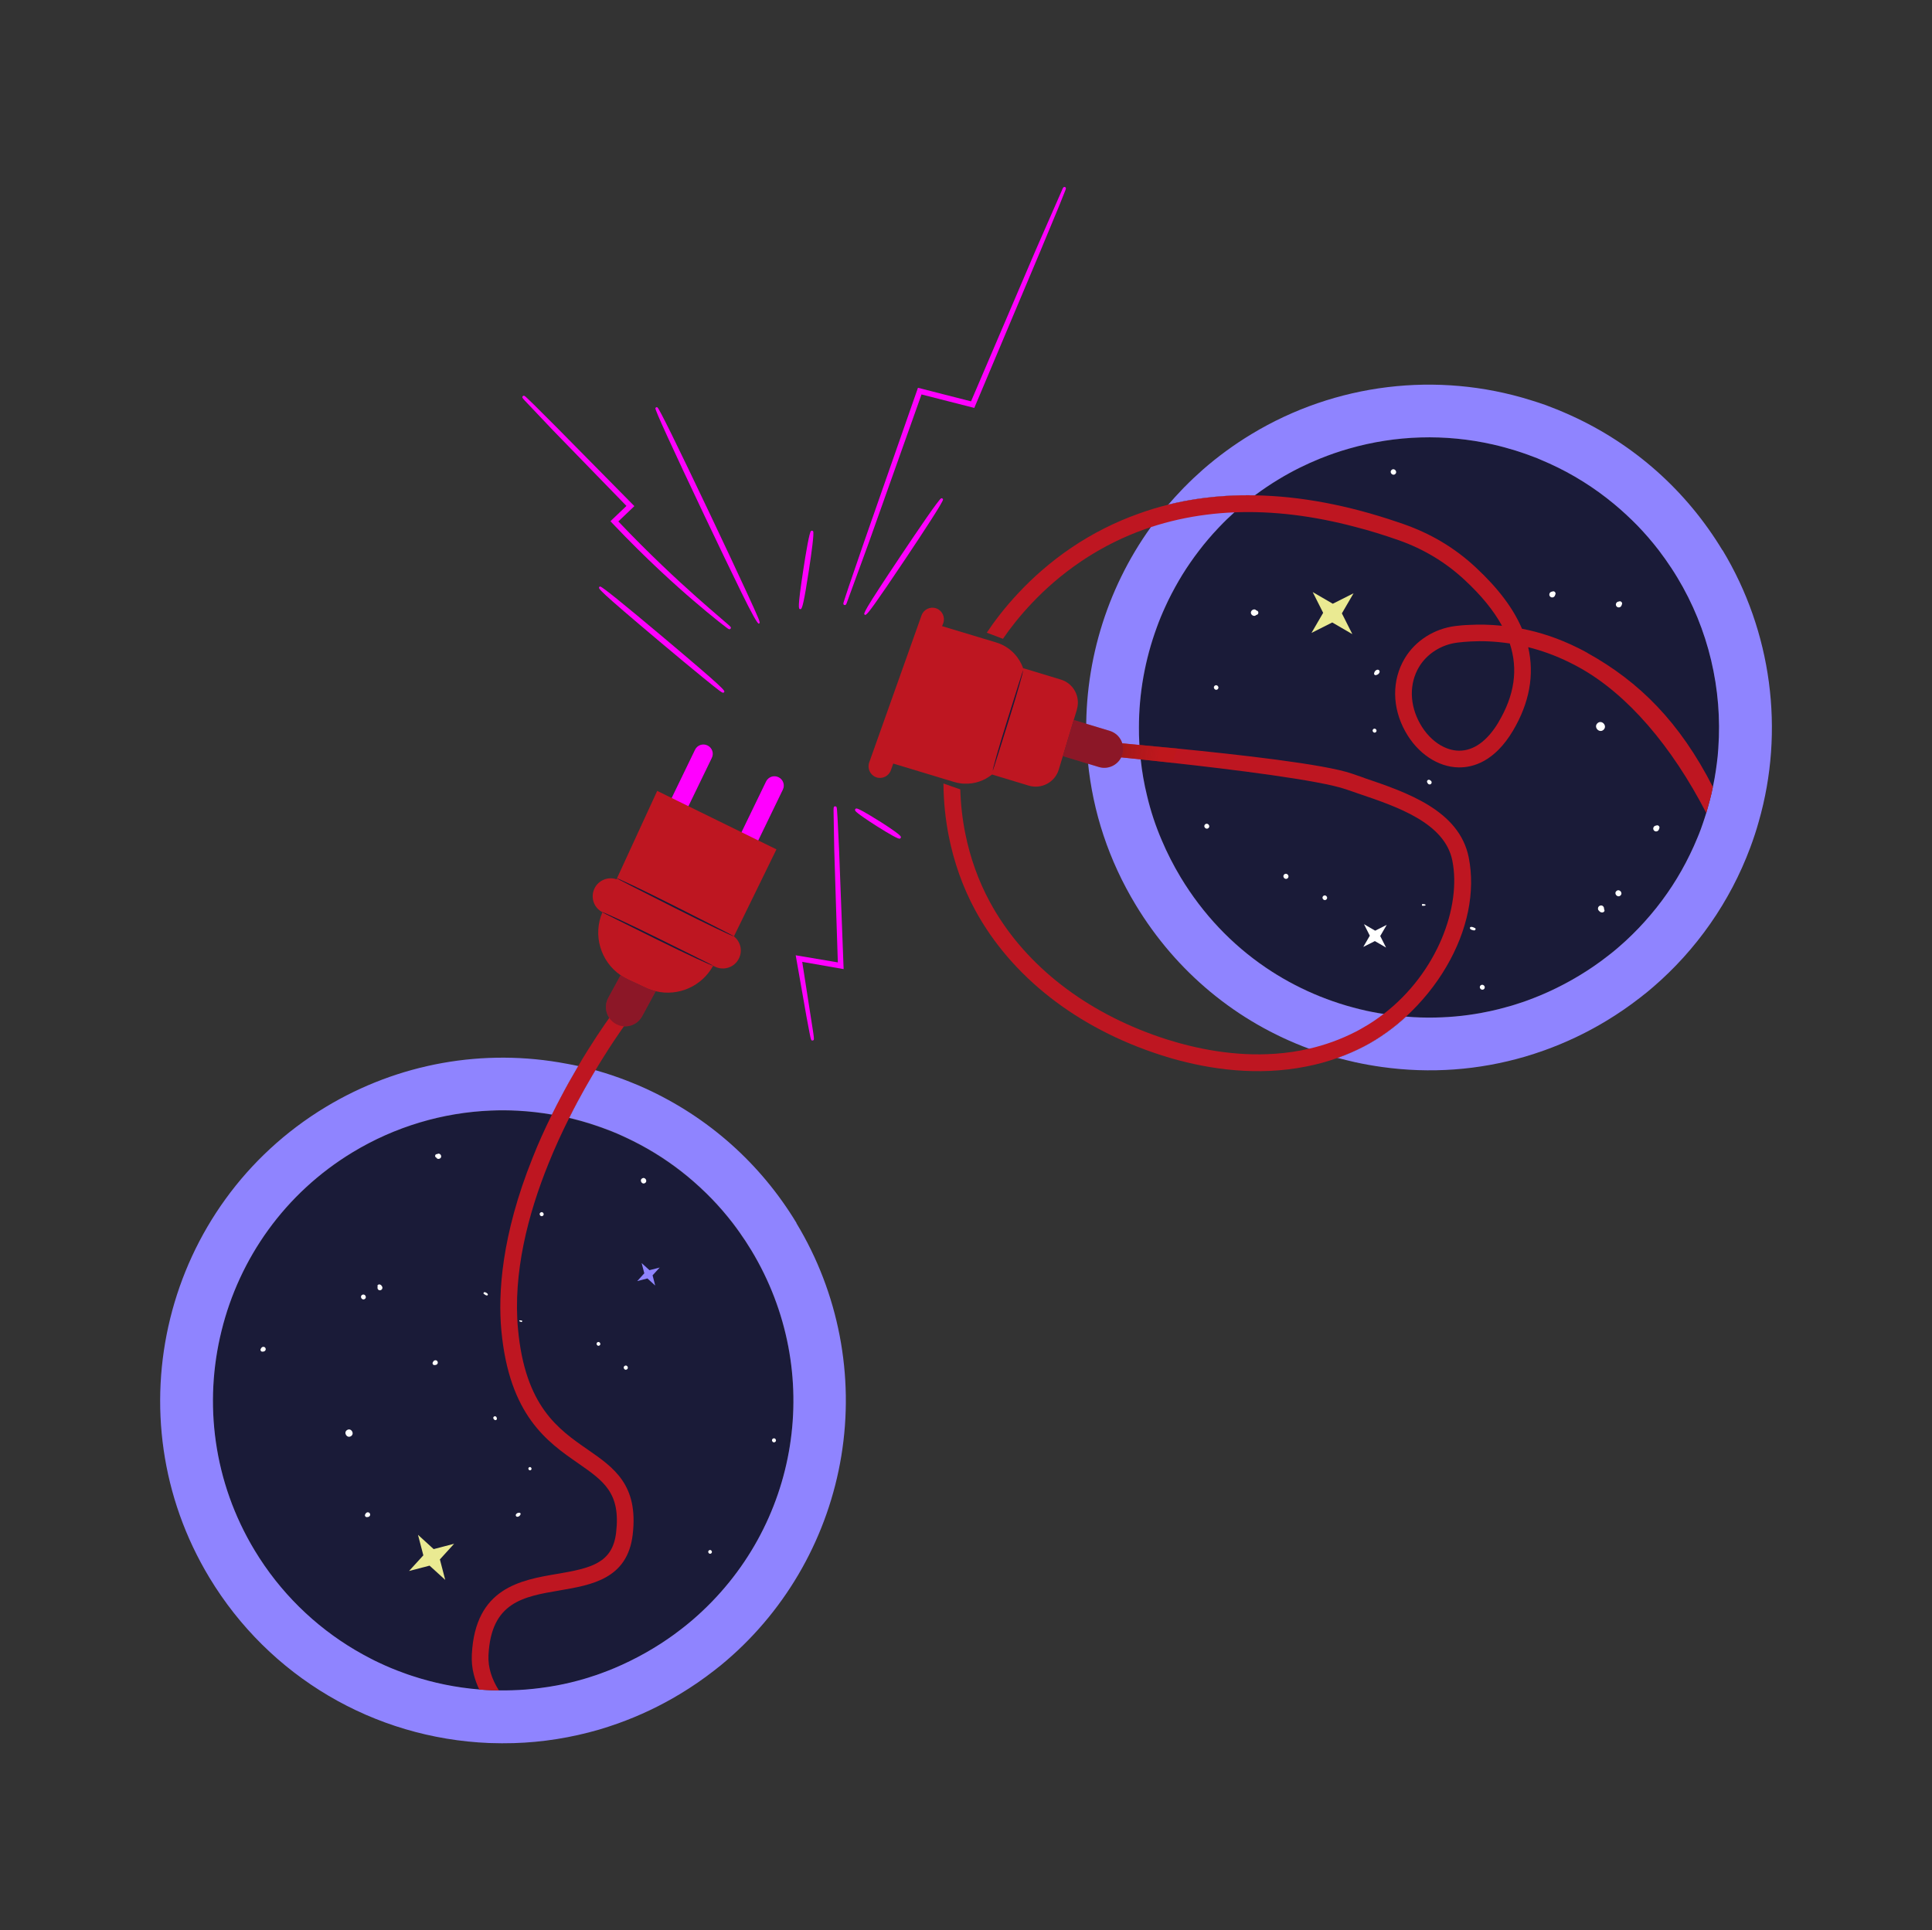 <?xml version="1.0" encoding="UTF-8"?>
<svg id="Power_Off" data-name="Power Off" xmlns="http://www.w3.org/2000/svg" xmlns:xlink="http://www.w3.org/1999/xlink" viewBox="0 0 397.13 396.85">
  <rect x="0" y="0" width="397.13" height="396.85" fill="#333333" stroke="none"/>
  <defs>
    <style>
      .cls-1 {
        fill: #eaea92;
      }

      .cls-2 {
        fill: #fff;
      }

      .cls-3 {
        fill: url(#Dégradé_sans_nom_70);
      }

      .cls-4 {
        fill: #484960;
      }

      .cls-5 {
        fill: #f0f;
      }

      .cls-6, .cls-7 {
        fill: #1a1b38;
      }

      .cls-8 {
        fill: #be1621;
      }

      .cls-9 {
        fill: #8f84ff;
      }

      .cls-7 {
        opacity: .3;
      }
    </style>
    <linearGradient id="Dégradé_sans_nom_70" data-name="Dégradé sans nom 70" x1="3691.32" y1="4318.86" x2="3681.99" y2="4311.56" gradientTransform="translate(5619.39 1941.51) rotate(148.86)" gradientUnits="userSpaceOnUse">
      <stop offset="0" stop-color="#871818"/>
      <stop offset="1" stop-color="#bf1818" stop-opacity=".5"/>
    </linearGradient>
  </defs>
  <path class="cls-6" d="M344.8,118.73c6.42,10.62,9.31,22.95,8.42,35.17-.07,1.01-.17,2.03-.3,3.04-.07.52-.13,1.02-.21,1.52-.15,1.02-.32,2.03-.54,3.03-.02.11-.05.22-.07.32-.18.9-.38,1.79-.62,2.68-.13.5-.27,1-.41,1.5-.1.39-.22.78-.33,1.17-.11.35-.22.71-.34,1.07-.25.75-.51,1.51-.79,2.26-.22.59-.45,1.17-.69,1.75-.47,1.16-.98,2.29-1.53,3.41-1.09,2.23-2.32,4.41-3.66,6.49-.34.51-.68,1.03-1.04,1.54-1.42,2.03-2.97,3.98-4.63,5.82-.83.93-1.69,1.81-2.57,2.68-.89.88-1.8,1.71-2.74,2.52-.17.14-.33.29-.51.44-.54.44-1.13.93-1.77,1.42-.45.35-.9.7-1.37,1.04-3.73,2.73-8.02,5.17-12.49,7.05-.93.39-1.87.75-2.8,1.09-.58.21-1.14.39-1.69.57-.55.18-1.1.35-1.63.51-1.52.44-3.06.83-4.6,1.15-3.59.75-7.22,1.15-10.86,1.23h-.01c-1.98.03-3.98-.03-5.96-.19h-.01c-1.14-.08-2.28-.21-3.43-.37-.39-.06-.76-.12-1.14-.18h-.01c-.4-.05-.81-.12-1.22-.2-.78-.15-1.56-.3-2.31-.46-7.55-1.66-14.53-4.67-20.72-8.86-7-4.75-12.95-11.02-17.49-18.53-1.5-2.49-2.8-5.03-3.91-7.66-1.26-2.97-2.28-6.03-3.03-9.18-.6-2.44-1.03-4.91-1.3-7.44-.03-.26-.06-.51-.08-.77-.08-.71-.14-1.45-.18-2.2-.01-.16-.02-.34-.03-.52h0c-.05-1.02-.08-2.03-.07-3.04,0-7.09,1.27-14.08,3.68-20.65.51-1.41,1.08-2.79,1.71-4.16.21-.45.42-.9.63-1.35.88-1.81,1.83-3.56,2.89-5.26.53-.85,1.08-1.69,1.65-2.52.57-.82,1.15-1.64,1.77-2.43.61-.81,1.24-1.58,1.9-2.36.65-.76,1.32-1.52,2.02-2.25l.34-.36c.94-.99,1.96-1.97,3.04-2.95.23-.22.47-.43.71-.64,1.12-.99,2.29-1.93,3.51-2.84,1.58-1.18,3.23-2.29,4.94-3.32,2.73-1.65,5.58-3.07,8.51-4.25.97-.39,1.95-.76,2.94-1.1.02,0,.01,0,.01,0,.99-.34,1.99-.65,3-.94,9.55-2.73,19.69-3.06,29.5-.84,1.55.35,3.09.76,4.62,1.24.85.27,1.7.55,2.5.84.71.25,1.37.51,2,.75.42.18.83.35,1.25.54.43.18.84.35,1.26.55,4.8,2.17,9.23,4.96,13.23,8.27,1.71,1.41,3.35,2.93,4.9,4.52,1.55,1.61,3,3.29,4.37,5.07.46.6.9,1.2,1.33,1.81.87,1.22,1.69,2.47,2.47,3.77Z"/>
  <path class="cls-6" d="M154.43,257.1c15.11,25.01,10.04,56.96-12.06,75.98-.47.38-1.03.86-1.65,1.36-.21.17-.42.34-.64.5-.48.37-.98.76-1.48,1.12-3.71,2.69-7.96,5.11-12.37,6.97-.93.39-1.87.75-2.8,1.09-.57.2-1.13.39-1.68.57-.55.18-1.1.35-1.65.52-1.81.53-3.65.98-5.5,1.33-1.23.22-2.47.42-3.72.58-1.87.24-3.76.39-5.66.44-1.37.04-2.75.03-4.22-.02-5.65-.23-11.14-1.25-16.37-2.96-.59-.19-1.17-.39-1.74-.61-1.71-.62-3.39-1.33-5.04-2.1-.56-.25-1.11-.53-1.64-.81-1.08-.55-2.13-1.13-3.18-1.75-8.36-4.93-15.5-11.92-20.69-20.5-8.5-14.08-10.49-30.3-6.82-45.13,3.64-14.82,12.94-28.27,27.03-36.78,8.67-5.24,18.43-8.14,28.38-8.53,1.81-.08,3.63-.07,5.45.03,2.72.14,5.45.48,8.17.99,1.07.2,2.17.43,3.29.72.56.14,1.11.28,1.66.44.55.16,1.08.32,1.59.47.84.28,1.7.55,2.56.86.4.15.79.29,1.18.44.28.11.55.21.84.32.82.33,1.65.68,2.46,1.06.68.32,1.37.64,2.04.98,4.03,2.01,7.78,4.46,11.2,7.29,1.71,1.41,3.35,2.93,4.9,4.53,1.54,1.6,3,3.28,4.37,5.06.45.59.89,1.19,1.33,1.81.86,1.21,1.69,2.47,2.47,3.76Z"/>
  <path class="cls-4" d="M245.8,102.94l.32-.32s.02-.03.03-.05c-.11.12-.22.23-.34.36Z"/>
  <path class="cls-9" d="M257.96,101.84c-1.21.9-2.39,1.85-3.51,2.84-.24.21-.48.42-.71.64-1.08.98-2.11,1.96-3.04,2.95l-.34.36c-.7.73-1.37,1.49-2.02,2.25-.66.78-1.29,1.55-1.9,2.36-.62.8-1.2,1.61-1.77,2.43-.57.82-1.12,1.66-1.65,2.52-1.05,1.71-2,3.46-2.89,5.26-.21.45-.42.9-.63,1.35-.63,1.36-1.2,2.75-1.71,4.16-2.41,6.57-3.69,13.56-3.68,20.65-.01,1.01.02,2.01.07,3.03h0c0,.19.02.37.03.53.03.75.1,1.49.18,2.2.03.25.05.5.08.77.27,2.52.7,5,1.3,7.44.74,3.14,1.75,6.21,3.03,9.18,1.11,2.62,2.41,5.17,3.91,7.66,4.54,7.51,10.49,13.78,17.49,18.53,6.18,4.19,13.17,7.22,20.72,8.88.76.16,1.53.32,2.31.45.41.08.82.15,1.22.2.39.06.77.13,1.15.18,1.15.16,2.3.29,3.43.37-1.26,1.15-2.58,2.23-3.93,3.21-1.53,1.11-3.11,2.09-4.72,2.92-1.8.93-3.61,1.72-5.43,2.36-1.98-.55-3.94-1.18-5.84-1.89-14.86-5.49-27.32-15.77-35.68-29.61-5.49-9.09-8.8-19.02-9.82-29.52-.11-1.1-.2-2.22-.25-3.33-.8-16.05,3.94-31.91,13.21-44.8,1.14-1.59,2.33-3.13,3.6-4.61,1.96-.48,3.95-.88,5.98-1.18-.11.12-.22.23-.34.36l.32-.32s.02-.03.03-.05c.49-.07,1-.14,1.51-.21,1.47-.18,2.93-.32,4.43-.41,1.94-.13,3.9-.16,5.88-.12Z"/>
  <path class="cls-9" d="M354.08,113.12c10.1,16.73,12.81,37.07,7.44,55.79-.48,1.74-1.07,3.54-1.76,5.38-4.13,11.08-11.04,20.98-19.97,28.66-.71.61-1.65,1.41-2.69,2.19-2.14,1.67-4.47,3.28-6.91,4.75-4.03,2.44-8.32,4.48-12.79,6.08-1.33.48-2.6.88-3.89,1.27-9.61,2.81-19.5,3.52-29.42,2.14-1.87-.26-3.72-.59-5.5-.98-1.22-.28-2.43-.57-3.63-.89,1.82-.65,3.63-1.43,5.43-2.36,1.61-.83,3.19-1.82,4.72-2.92,1.35-.97,2.67-2.05,3.93-3.21,1.99.18,3.98.23,5.97.19h.01c3.65-.07,7.28-.47,10.86-1.23,1.54-.31,3.08-.71,4.6-1.15.54-.16,1.09-.32,1.63-.51.56-.17,1.12-.36,1.69-.57.93-.34,1.87-.7,2.8-1.09,4.46-1.86,8.76-4.31,12.49-7.05.47-.34.92-.68,1.37-1.04.65-.49,1.24-.97,1.77-1.42.18-.15.34-.29.51-.44.95-.81,1.85-1.64,2.74-2.52.89-.86,1.74-1.76,2.57-2.68,1.66-1.84,3.22-3.79,4.63-5.82.35-.51.7-1.03,1.04-1.54,1.35-2.07,2.58-4.25,3.66-6.49.55-1.12,1.06-2.26,1.53-3.41.25-.57.47-1.16.69-1.74.27-.76.54-1.52.78-2.27.12-.36.23-.72.34-1.07.11-.39.23-.79.33-1.17.15-.5.28-1,.41-1.5.24-.89.44-1.79.62-2.68.02-.11.05-.21.07-.32.21-1,.39-2.01.54-3.03.08-.5.14-1,.21-1.52.14-1.01.24-2.03.3-3.04.88-12.22-2.01-24.55-8.42-35.17-.78-1.3-1.61-2.55-2.47-3.77-.44-.61-.88-1.22-1.33-1.81-1.37-1.78-2.82-3.46-4.37-5.07-1.55-1.58-3.18-3.1-4.9-4.52-3.99-3.3-8.43-6.1-13.23-8.27-.42-.2-.83-.37-1.26-.55-.42-.18-.83-.35-1.25-.54-.63-.24-1.29-.5-2-.75-.81-.29-1.65-.57-2.5-.84-1.52-.47-3.07-.89-4.62-1.24-9.81-2.22-19.95-1.9-29.5.84-1.01.29-2.01.59-3,.94,0,0,0,.01-.01,0-.99.34-1.96.71-2.94,1.1-2.93,1.18-5.78,2.6-8.51,4.25-1.71,1.03-3.36,2.14-4.94,3.32-1.98-.04-3.95,0-5.88.12-1.5.09-2.96.23-4.43.41-.51.07-1.02.14-1.51.21-2.03.3-4.01.69-5.98,1.18.87-1,1.76-1.99,2.69-2.96l.67-.7h.01c1.18-1.21,2.45-2.4,3.76-3.56,3.07-2.68,6.43-5.14,9.99-7.29,17.24-10.42,38.15-12.96,57.33-6.98.96.29,1.99.63,3.02.99l.03.02h.03c.78.3,1.53.58,2.29.89l.07.02.07.03c.92.39,1.88.79,2.84,1.23,12.96,5.89,23.72,15.47,31.1,27.69Z"/>
  <path class="cls-9" d="M120.42,219.55c-.5-.13-1.03-.25-1.55-.37-.09.17-.2.35-.3.52-1.1,1.86-2.24,3.9-3.39,6.1-.47.89-.94,1.79-1.41,2.74-.11.21-.21.42-.31.62.36.06.72.13,1.09.19.81.15,1.62.31,2.45.52.56-1.14,1.13-2.25,1.7-3.31,1.03-1.93,2.06-3.75,3.04-5.41.22-.37.44-.74.65-1.09-.64-.18-1.29-.35-1.95-.51Z"/>
  <path class="cls-9" d="M163.71,251.49c8.67,14.34,11.94,31.34,9.23,47.84-2.68,16.33-11.02,31.24-23.52,42-.76.66-1.68,1.42-2.68,2.18-2.14,1.67-4.47,3.28-6.91,4.75-4.03,2.44-8.32,4.48-12.79,6.08-1.33.48-2.6.88-3.89,1.27-5.71,1.66-11.63,2.61-17.55,2.78-1.6.05-3.24.04-5.04-.02-23.74-.97-45.24-13.67-57.5-33.98-20.1-33.26-9.38-76.69,23.88-96.78,14.9-9,32.5-12.16,49.56-8.9.8.14,1.6.3,2.38.47-.09.17-.2.35-.3.52-1.1,1.86-2.24,3.9-3.39,6.1-.47.89-.94,1.79-1.41,2.74-.11.21-.21.42-.31.62-2.36-.41-4.73-.68-7.08-.8-1.82-.1-3.64-.11-5.45-.03-9.95.4-19.71,3.3-28.38,8.53-14.09,8.51-23.39,21.96-27.03,36.78-3.67,14.83-1.68,31.05,6.82,45.13,5.19,8.59,12.34,15.57,20.69,20.5,1.03.61,2.1,1.19,3.18,1.75.54.28,1.08.56,1.64.81,1.64.78,3.32,1.49,5.04,2.1.57.22,1.14.42,1.74.61,4.45,1.48,9.11,2.43,13.89,2.82.82.07,1.65.12,2.47.15.53.02,1.06.03,1.57.04.91.01,1.79,0,2.66-.03,1.9-.05,3.79-.2,5.66-.44,1.25-.15,2.49-.35,3.72-.58,1.86-.35,3.7-.8,5.5-1.33.54-.16,1.09-.32,1.65-.52.55-.16,1.11-.36,1.68-.57.93-.34,1.87-.7,2.8-1.09,4.41-1.85,8.67-4.27,12.37-6.97.5-.36,1-.74,1.48-1.12.22-.16.43-.33.64-.5.63-.49,1.19-.97,1.65-1.36,22.09-19.02,27.16-50.98,12.06-75.98-.78-1.29-1.6-2.54-2.47-3.76-.44-.62-.88-1.23-1.33-1.81-1.36-1.77-2.82-3.46-4.37-5.06-1.55-1.59-3.19-3.11-4.9-4.53-3.43-2.83-7.17-5.28-11.2-7.29-.67-.34-1.36-.66-2.04-.98-.81-.38-1.64-.73-2.46-1.06-.7-.27-1.34-.52-2.02-.76-.86-.31-1.72-.58-2.56-.86-.5-.16-1.05-.31-1.59-.47-.54-.15-1.09-.3-1.66-.44-.28-.07-.56-.14-.84-.2.56-1.14,1.13-2.25,1.7-3.31,1.03-1.93,2.06-3.75,3.04-5.41.22-.37.44-.74.65-1.09.66.19,1.33.38,1.95.58.89.28,1.94.62,2.97,1,.77.28,1.55.57,2.38.91,1.03.4,2.02.83,2.94,1.25,12.97,5.91,23.73,15.49,31.1,27.69Z"/>
  <path class="cls-8" d="M129.36,209.48c-.07.1-2.27,2.99-5.28,7.81-.54.86-1.12,1.79-1.7,2.77-.21.35-.42.72-.65,1.09-.98,1.66-2.01,3.48-3.04,5.41-.57,1.06-1.14,2.17-1.7,3.31-1.46,2.91-2.91,6.05-4.23,9.33-4.25,10.49-7.35,22.55-6.28,34.08,1.47,15.86,8.29,20.58,14.32,24.75,5.39,3.74,10.48,7.26,9.25,17.52-1.08,9.07-8.44,10.32-14.93,11.43-7.58,1.29-14.16,2.4-14.71,13.33-.12,2.5.67,4.93,2.15,7.26-.51,0-1.04-.02-1.57-.04-.82-.04-1.66-.08-2.47-.15-.49-1.03-.87-2.08-1.14-3.14-.34-1.33-.46-2.7-.39-4.1.69-13.69,10.03-15.27,17.56-16.55,7.01-1.18,11.34-2.24,12.09-8.44.98-8.21-2.53-10.63-7.81-14.31-6.29-4.36-14.13-9.8-15.77-27.24-.71-7.61,0-19.54,6.4-35.51,1.12-2.85,2.45-5.82,3.99-8.93.1-.2.2-.42.31-.62.47-.95.94-1.85,1.41-2.74,1.15-2.2,2.29-4.24,3.39-6.1.1-.18.21-.35.3-.52.68-1.17,1.33-2.27,1.98-3.28,2.6-4.16,4.65-7,5.45-8.06.19-.25.3-.41.34-.46l.33.27,2.39,1.84Z"/>
  <path class="cls-8" d="M134.79,203.8l-2.79,5.14c-1.05,1.93-3.45,2.65-5.38,1.6-1.93-1.05-2.64-3.46-1.59-5.39l2.54-4.66c.48.35,1.01.64,1.56.9l3.64,1.7c.66.3,1.34.54,2.03.7Z"/>
  <path class="cls-6" d="M151.55,172.89l5.91-12.21c.46-.96,1.62-1.36,2.57-.89h0c.96.46,1.36,1.62.89,2.57l-5.91,12.21-3.47-1.68Z"/>
  <path class="cls-6" d="M136.95,166.36l5.91-12.21c.46-.96,1.62-1.36,2.57-.89h0c.96.46,1.36,1.62.89,2.57l-5.91,12.21-3.47-1.68Z"/>
  <path class="cls-5" d="M151.55,172.89l5.91-12.21c.46-.96,1.62-1.36,2.57-.89h0c.96.46,1.36,1.62.89,2.57l-5.91,12.21-3.47-1.68Z"/>
  <path class="cls-5" d="M136.95,166.36l5.91-12.21c.46-.96,1.62-1.36,2.57-.89h0c.96.46,1.36,1.62.89,2.57l-5.91,12.21-3.47-1.68Z"/>
  <path class="cls-8" d="M150.85,192.52c1.35,1.04,1.83,2.92,1.05,4.52-.88,1.84-3.1,2.6-4.93,1.71l-.38-.19c-2.33,4.25-7.2,6.35-11.8,5.24-.69-.16-1.37-.4-2.03-.7l-3.64-1.7c-.55-.26-1.08-.56-1.56-.9-4.11-2.82-5.75-8.24-3.73-12.95-.63-.32-1.13-.8-1.47-1.36-.63-1.04-.72-2.36-.16-3.53.82-1.69,2.78-2.48,4.53-1.88l8.36-18.17,24.51,12.02-8.74,17.89Z"/>
  <path class="cls-6" d="M146.58,198.56s-.34-.11-.93-.36c-.59-.25-1.44-.64-2.48-1.12-2.09-.96-4.95-2.35-8.1-3.9-3.12-1.54-5.94-2.94-8.05-3.99-.99-.49-1.81-.9-2.44-1.22-.57-.29-.89-.46-.88-.48,0-.02.34.11.93.36.59.25,1.44.64,2.48,1.12,2.09.96,4.95,2.35,8.1,3.9,3.12,1.54,5.93,2.94,8.05,3.99.99.49,1.81.9,2.44,1.22.57.29.89.46.88.48Z"/>
  <path class="cls-6" d="M150.85,192.52s-.36-.12-.98-.4c-.62-.28-1.52-.7-2.62-1.22-2.2-1.05-5.23-2.54-8.55-4.22-3.3-1.67-6.28-3.18-8.51-4.31-1.05-.54-1.91-.98-2.57-1.32-.61-.32-.93-.5-.92-.52s.36.12.98.4c.62.28,1.52.7,2.62,1.22,2.2,1.05,5.23,2.54,8.56,4.22,3.3,1.67,6.28,3.18,8.51,4.31,1.05.54,1.91.98,2.57,1.32.61.32.93.5.92.52Z"/>
  <path class="cls-8" d="M280.44,159.94c-.87-.3-1.72-.59-2.55-.88-5.58-1.95-23.61-3.95-35.91-5.16-3.03-.29-5.72-.54-7.78-.73-1.68-.15-2.95-.27-3.64-.34-.36-.04-.57-.05-.62-.06l-.79,2.81s.6.06,1.62.17c.91.08,2.16.22,3.68.38,1.83.19,4.06.43,6.52.71,12.24,1.35,30.35,3.57,35.77,5.47.82.29,1.69.58,2.58.89,7.88,2.67,17.67,5.99,19.21,13.74,1.89,9.39-3.04,22.99-14.1,31.52h-.01c-1.34,1.04-2.77,2.01-4.31,2.87-.43.26-.89.51-1.35.75-3.2,1.65-6.45,2.8-9.68,3.54-2.31.54-4.63.87-6.9,1.03-8.41.62-16.36-1.04-22.52-3-.9-.3-1.79-.59-2.68-.92-15.05-5.45-26.88-15.05-33.5-27.26-2.37-4.37-4.06-9.12-5.05-14.04-.61-2.99-.95-6.05-1.04-9.13l-3.46-1.21c.02,3.67.4,7.35,1.11,10.93,1.06,5.29,2.86,10.39,5.4,15.09,7.44,13.71,21,24.29,38.16,29.81.77.24,1.54.49,2.35.72,7.68,2.19,17.5,3.66,27.59,1.63,2.13-.41,4.26-.99,6.37-1.75,1.82-.65,3.63-1.43,5.43-2.36,1.61-.83,3.19-1.82,4.72-2.92,1.35-.97,2.67-2.05,3.93-3.21h.01c3.24-2.99,6.1-6.49,8.32-10.3,4.36-7.44,5.98-15.42,4.58-22.45-1.95-9.7-12.78-13.38-21.49-16.33ZM326.31,134.24c-.61-.35-1.22-.67-1.84-.97-4.1-2.06-8.04-3.31-11.62-4-1.79-4.2-4.9-8.32-9.46-12.57-2.18-2.05-4.59-3.85-7.18-5.39-2.41-1.42-4.96-2.59-7.66-3.54-.39-.14-.77-.28-1.17-.4-10.3-3.52-20.15-5.37-29.42-5.53-1.98-.04-3.95,0-5.88.12-1.5.09-2.96.23-4.43.41-.51.07-1.02.14-1.51.21-2.03.3-4.01.69-5.98,1.18-2.06.5-4.08,1.12-6.07,1.84-4.9,1.74-9.54,4.09-13.88,7.02-4.41,2.99-8.02,6.25-10.89,9.32-2.87,3.06-5.01,5.92-6.48,8.14l3.32,1.26c1.43-2.09,3.43-4.69,6.04-7.43,2.66-2.8,5.96-5.74,9.95-8.44,2.73-1.85,5.58-3.44,8.53-4.79,1.91-.87,3.87-1.63,5.88-2.3,3.69-1.21,7.53-2.07,11.51-2.57h.01c1.86-.24,3.74-.39,5.66-.47,7.84-.32,16.18.69,24.9,3.01,2.9.74,5.81,1.65,8.78,2.69,5.15,1.8,9.74,4.56,13.64,8.2,3.43,3.18,5.98,6.31,7.68,9.42-2.51-.26-4.76-.29-6.65-.18-1.11.03-2.09.13-2.93.23-4.37.55-8.25,3.03-10.41,6.65-2.68,4.49-2.63,10.12.13,15.06,2.49,4.48,6.69,7.3,10.96,7.36,2.99.04,7.38-1.22,11.14-7.52,3.41-5.75,4.46-11.52,3.14-17.2,2.67.67,5.55,1.67,8.51,3.14.67.32,1.34.68,2.01,1.05,9.9,5.49,19,16.17,26.09,29.91.11-.39.23-.79.33-1.17.15-.5.28-1,.41-1.5.24-.89.44-1.79.62-2.68-6.82-13.34-15.09-21.62-25.79-27.56ZM308.02,148.5c-2.31,3.86-5.12,5.88-8.13,5.84-1.3-.01-2.59-.42-3.81-1.13-1.65-.98-3.11-2.5-4.21-4.47-2.15-3.87-2.22-8.2-.18-11.62,1.63-2.71,4.57-4.59,7.89-5,.81-.1,1.76-.19,2.81-.24,2.2-.12,4.9-.04,7.95.42,1.76,5.34.97,10.66-2.33,16.2Z"/>
  <path class="cls-5" d="M171.67,165.78c-.32,0-.32.25-.33.89l.14,7.91.38,12.18.36,11.11-8.66-1.46,2.23,12.7.64,3.38c.27,1.37.3,1.48.62,1.43.06-.01.12-.02.15-.05.16-.1.12-.39-.03-1.51l-2.27-14.6,8.51,1.49-.94-24.69-.3-6.21-.11-1.69c-.05-.64-.07-.88-.38-.86Z"/>
  <path class="cls-5" d="M218.8,38.43l-.1.03c-.13.04-.19.15-.29.37l-5.52,12.6-13.29,31.09-10.91-2.79-11.05,31.62-3.18,9.27-.61,1.84-.43,1.33c-.06.22-.15.51.14.6.1.03.18.02.24-.02.11-.07.18-.23.24-.37l4.51-12.33,10.87-30.57,10.85,2.77,13.51-32.07,3.93-9.47,1.3-3.25c.09-.24.12-.34.06-.47l-.06-.11-.22-.07Z"/>
  <path class="cls-5" d="M149.66,128.4l-1.41-1.22h0c-1.4-1.2-3.11-2.68-5.17-4.51-3.81-3.38-9.65-8.79-15.98-15.46l3.3-3.15-16.03-16.25-4.71-4.7-1.3-1.25c-.5-.47-.66-.62-.89-.41-.23.22-.08.38.39.9l5.82,6.14,15.09,15.53-3.29,3.14.39.42c7.04,7.44,13.4,13.11,16.57,15.82,1.92,1.65,3.8,3.21,5.3,4.4l1.47,1.14c.49.37.68.51.85.41.03-.02.07-.05.1-.09.2-.24.05-.38-.51-.87Z"/>
  <path class="cls-5" d="M136.38,131.07c-8.29-6.98-12.66-10.5-12.99-10.47h-.13s-.08.11-.08.11c-.23.28-.37.44,12.46,11.24,3.37,2.84,6.55,5.48,8.96,7.44,3.42,2.78,3.91,3.15,4.14,3.02.04-.02.07-.06.1-.1.23-.28.37-.44-12.46-11.24Z"/>
  <path class="cls-5" d="M193.59,102.44l-.12.02s-.02,0-.03.01c-.56.34-4.74,6.49-8.19,11.65-7.98,11.94-7.79,12.06-7.5,12.26h0c.06.04.12.08.24,0,.47-.28,1.9-2.17,8.22-11.62,3.53-5.28,7.71-11.65,7.63-12.06l-.03-.13-.21-.14Z"/>
  <path class="cls-5" d="M167.06,109.15l-.26-.04-.1.07c-.33.24-1.04,4.44-1.57,7.91-1.23,8.06-.98,8.1-.66,8.15.05,0,.11.02.16-.02.27-.16.62-1.29,1.64-7.96.53-3.48,1.11-7.69.87-8.02l-.08-.11Z"/>
  <path class="cls-5" d="M135.11,83.75l-.12-.04-.23.11-.04.12c-.11.32,3.32,7.82,10.19,22.3,2.78,5.86,5.43,11.36,7.45,15.49q3.26,6.66,3.63,6.49s.05-.02.07-.04c.28-.17.09-.6-2.8-6.88-1.92-4.17-4.52-9.7-7.3-15.56-6.88-14.48-10.52-21.88-10.84-21.99Z"/>
  <path class="cls-5" d="M180.77,168.84c-2.86-1.8-4.46-2.68-4.76-2.61l-.12.03-.14.21.02.13c.02.13.09.46,4.39,3.22,2.86,1.8,4.46,2.68,4.76,2.61l.14-.04.13-.21-.02-.13c-.06-.32-1.54-1.4-4.39-3.22Z"/>
  <path class="cls-3" d="M229.16,155.58l.8-2.82c.21.05,5.24.46,12.03,1.13l-1,2.94c-6.8-.76-11.77-1.24-11.83-1.25Z"/>
  <path class="cls-8" d="M218.48,155.46l2.23-7.43,7.4,2.24c1.35.41,2.31,1.47,2.63,2.75.18.67.18,1.39-.03,2.08-.06.2-.14.39-.22.57-.81,1.68-2.76,2.59-4.61,2.03l-7.4-2.24Z"/>
  <polygon class="cls-9" points="134.68 264.31 134.14 262.21 135.6 260.61 133.5 261.15 131.89 259.69 132.44 261.79 130.98 263.4 133.08 262.85 134.68 264.31"/>
  <polygon class="cls-1" points="91.52 324.83 90.42 320.62 93.35 317.4 89.14 318.5 85.92 315.56 87.02 319.78 84.08 323 88.3 321.9 91.52 324.83"/>
  <path class="cls-2" d="M111.56,249.99c-.46.28-.89-.43-.43-.71s.89.43.43.71Z"/>
  <path class="cls-2" d="M106.99,311.38c-.12.25-.28.41-.56.47-.33.06-.54-.28-.33-.55.17-.22.4-.29.67-.28.19,0,.3.19.22.36Z"/>
  <path class="cls-2" d="M146.16,319.4c-.43.26-.82-.4-.4-.66s.82.4.4.66Z"/>
  <path class="cls-2" d="M159.31,296.49c-.46.28-.89-.43-.43-.71s.89.43.43.71Z"/>
  <path class="cls-2" d="M128.85,281.56c-.47.29-.92-.45-.44-.74s.92.45.44.74Z"/>
  <path class="cls-2" d="M123.22,276.64c-.43.26-.84-.41-.41-.67s.84.41.41.67Z"/>
  <path class="cls-2" d="M132.58,243.24c-.62.38-1.2-.59-.58-.96s1.2.59.58.96Z"/>
  <path class="cls-2" d="M100.05,266.35c-.24-.04-.4-.18-.59-.32-.21-.16.04-.43.25-.35.2.08.38.16.52.33.13.15.02.38-.19.34Z"/>
  <path class="cls-2" d="M107.16,271.81c-.11-.04-.22-.09-.34-.13-.13-.05-.09-.23.05-.22.12.01.24.03.36.04.2.02.11.37-.07.3Z"/>
  <path class="cls-2" d="M89.51,280.65c-.07,0-.15,0-.22.01-.27.02-.47-.31-.33-.55.04-.06.07-.13.11-.19.19-.31.65-.35.85-.02s-.05.72-.41.74Z"/>
  <path class="cls-2" d="M72.13,295.29c-.83.5-1.6-.78-.77-1.28.83-.5,1.6.78.77,1.28Z"/>
  <path class="cls-2" d="M102.08,291.43c.02.06.04.12.05.18.08.29-.28.5-.5.3-.05-.04-.09-.08-.13-.13-.16-.16-.14-.43.06-.55s.45-.01.52.2Z"/>
  <path class="cls-2" d="M109.11,302.25c-.37.22-.71-.35-.35-.57s.71.35.35.57Z"/>
  <path class="cls-2" d="M74.96,267.09c-.56.34-1.08-.53-.52-.86s1.08.53.52.86Z"/>
  <path class="cls-2" d="M78.59,264.62c.04.13.02.27-.04.39-.11.21-.35.31-.58.26-.34-.08-.45-.46-.34-.73-.07-.12-.06-.29.09-.39.28-.18.65,0,.77.29.05.05.08.12.1.19Z"/>
  <path class="cls-2" d="M90.68,237.87c-.1.42-.77.58-.98.15,0,0,0,0,0,0-.02-.01-.05-.02-.07-.04-.33-.17-.2-.7.17-.7.03,0,.05,0,.08,0h0c.39-.29.9.16.79.58Z"/>
  <path class="cls-2" d="M75.61,311.91c-.07,0-.15,0-.22.01-.27.02-.47-.31-.33-.55.04-.06.07-.13.11-.19.19-.31.65-.35.85-.02s-.05.72-.41.74Z"/>
  <path class="cls-2" d="M54.14,277.89c-.07,0-.15,0-.22.01-.27.02-.47-.31-.33-.55.04-.06.07-.13.11-.19.19-.31.65-.35.85-.02s-.05.72-.41.74Z"/>
  <polygon class="cls-2" points="280.37 190.01 281.57 192.38 280.23 194.69 282.61 193.49 284.91 194.82 283.71 192.45 285.05 190.15 282.67 191.35 280.37 190.01"/>
  <polygon class="cls-1" points="269.83 121.73 271.98 126 269.58 130.13 273.85 127.98 277.98 130.38 275.83 126.11 278.23 121.98 273.96 124.13 269.83 121.73"/>
  <path class="cls-2" d="M304.34,202.61c.48-.45,1.18.29.7.74s-1.18-.29-.7-.74Z"/>
  <path class="cls-2" d="M282.45,138.43c.08-.33.23-.57.55-.7.38-.16.72.2.54.57-.15.31-.4.44-.73.51-.23.04-.41-.15-.36-.38Z"/>
  <path class="cls-2" d="M249.66,141.01c.44-.42,1.09.27.65.69s-1.09-.27-.65-.69Z"/>
  <path class="cls-2" d="M247.71,169.5c.48-.45,1.18.29.7.74-.48.45-1.18-.29-.7-.74Z"/>
  <path class="cls-2" d="M263.97,179.79c.49-.47,1.22.3.72.77-.49.47-1.22-.3-.72-.77Z"/>
  <path class="cls-2" d="M271.99,184.23c.45-.43,1.11.27.66.7s-1.11-.27-.66-.7Z"/>
  <path class="cls-2" d="M286.04,96.63c.53-.5,1.3.32.77.82s-1.3-.32-.77-.82Z"/>
  <path class="cls-2" d="M302.39,190.57c.29-.01.53.11.79.24.29.14.06.53-.21.48-.26-.05-.5-.09-.71-.26-.19-.15-.13-.45.13-.45Z"/>
  <path class="cls-2" d="M292.46,185.86c.15.02.29.05.44.07.17.03.17.26,0,.27-.15.01-.29.03-.44.04-.25.02-.23-.42.01-.38Z"/>
  <path class="cls-2" d="M332.61,123.71c.09-.02.17-.05.26-.07.32-.09.65.25.54.57-.03.08-.06.17-.09.25-.14.43-.69.58-1.01.24s-.13-.88.3-1Z"/>
  <path class="cls-2" d="M328.36,148.7c.86-.81,2.12.52,1.26,1.34-.86.81-2.12-.52-1.26-1.34Z"/>
  <path class="cls-2" d="M293.48,161.06c-.04-.07-.07-.13-.11-.2-.17-.33.2-.67.52-.49.06.04.13.08.19.12.23.15.28.48.07.68s-.53.13-.67-.11Z"/>
  <path class="cls-2" d="M282.27,149.92c.38-.36.94.23.56.6s-.94-.23-.56-.6Z"/>
  <path class="cls-2" d="M332.25,183.21c.58-.55,1.43.35.85.9s-1.43-.35-.85-.9Z"/>
  <path class="cls-2" d="M328.54,187.1c-.08-.15-.09-.32-.05-.48.08-.27.34-.46.63-.46.43.01.65.44.6.79.11.13.15.33,0,.49-.29.29-.77.17-1-.14-.07-.05-.13-.12-.17-.2Z"/>
  <path class="cls-2" d="M257.12,125.94c.02-.53.77-.9,1.13-.43,0,0,0,0,0,0,.03,0,.06.02.09.03.44.12.42.78-.03.88-.03,0-.06.01-.09.02h0c-.39.45-1.12.03-1.1-.5Z"/>
  <path class="cls-2" d="M318.93,121.66c.09-.02.17-.05.26-.07.32-.09.65.25.54.57-.03.08-.06.17-.09.25-.14.43-.69.58-1.01.24-.32-.34-.13-.88.3-1Z"/>
  <path class="cls-2" d="M340.29,169.77c.09-.02.17-.05.26-.07.32-.09.65.25.54.57-.03.08-.06.17-.09.25-.14.43-.69.58-1.01.24s-.13-.88.3-1Z"/>
  <path class="cls-6" d="M183.72,155.7s.08-.37.28-1.02c.2-.65.51-1.59.9-2.75.78-2.31,1.9-5.49,3.17-8.99,1.26-3.47,2.41-6.61,3.26-8.96.41-1.1.75-2.01,1-2.71.24-.64.39-.99.41-.98s-.08.37-.28,1.02c-.2.65-.51,1.59-.9,2.75-.78,2.31-1.9,5.49-3.17,9-1.26,3.47-2.41,6.61-3.26,8.96-.41,1.1-.75,2.01-1,2.71-.24.64-.39.99-.41.98Z"/>
  <path class="cls-8" d="M221.36,145.91l-.65,2.12-2.24,7.43-.83,2.75c-.78,2.62-3.55,4.1-6.16,3.32l-7.56-2.29c-1.59,1.28-3.6,1.98-5.7,1.88-.27,0-.55-.03-.83-.07-.43-.05-.85-.15-1.27-.28l-2.17-.65-2.03-.62-8.31-2.51-.49,1.38c-.44,1.23-1.79,1.87-3.01,1.44-1.23-.44-1.87-1.8-1.45-3.02l10.77-30.28c.44-1.22,1.8-1.87,3.02-1.43,1.23.44,1.87,1.8,1.45,3.02l-.25.64,8.4,2.53,2.72.82c.24.07.47.15.69.24,2.36.94,4.09,2.86,4.88,5.13l.03-.07,7.68,2.33c2.62.78,4.09,3.54,3.3,6.17Z"/>
  <path class="cls-7" d="M134.79,203.8l-2.79,5.14c-1.05,1.93-3.45,2.65-5.38,1.6-1.93-1.05-2.64-3.46-1.59-5.39l2.54-4.66c.48.35,1.01.64,1.56.9l3.64,1.7c.66.3,1.34.54,2.03.7Z"/>
  <path class="cls-7" d="M218.48,155.46l2.23-7.43,7.4,2.24c1.35.41,2.31,1.47,2.63,2.75.18.67.18,1.39-.03,2.08-.06.2-.14.39-.22.57-.81,1.68-2.76,2.59-4.61,2.03l-7.4-2.24Z"/>
  <path class="cls-6" d="M210.32,137.81s-.05.3-.18.83c-.13.53-.34,1.29-.61,2.23-.53,1.88-1.31,4.46-2.2,7.3-.88,2.82-1.68,5.36-2.28,7.27-.28.89-.52,1.63-.7,2.2-.17.52-.27.8-.29.8-.02,0,.05-.3.18-.83.13-.53.34-1.29.61-2.23.53-1.88,1.31-4.46,2.2-7.3.88-2.82,1.68-5.36,2.28-7.27.28-.89.52-1.63.7-2.2.17-.52.27-.8.29-.8Z"/>
</svg>